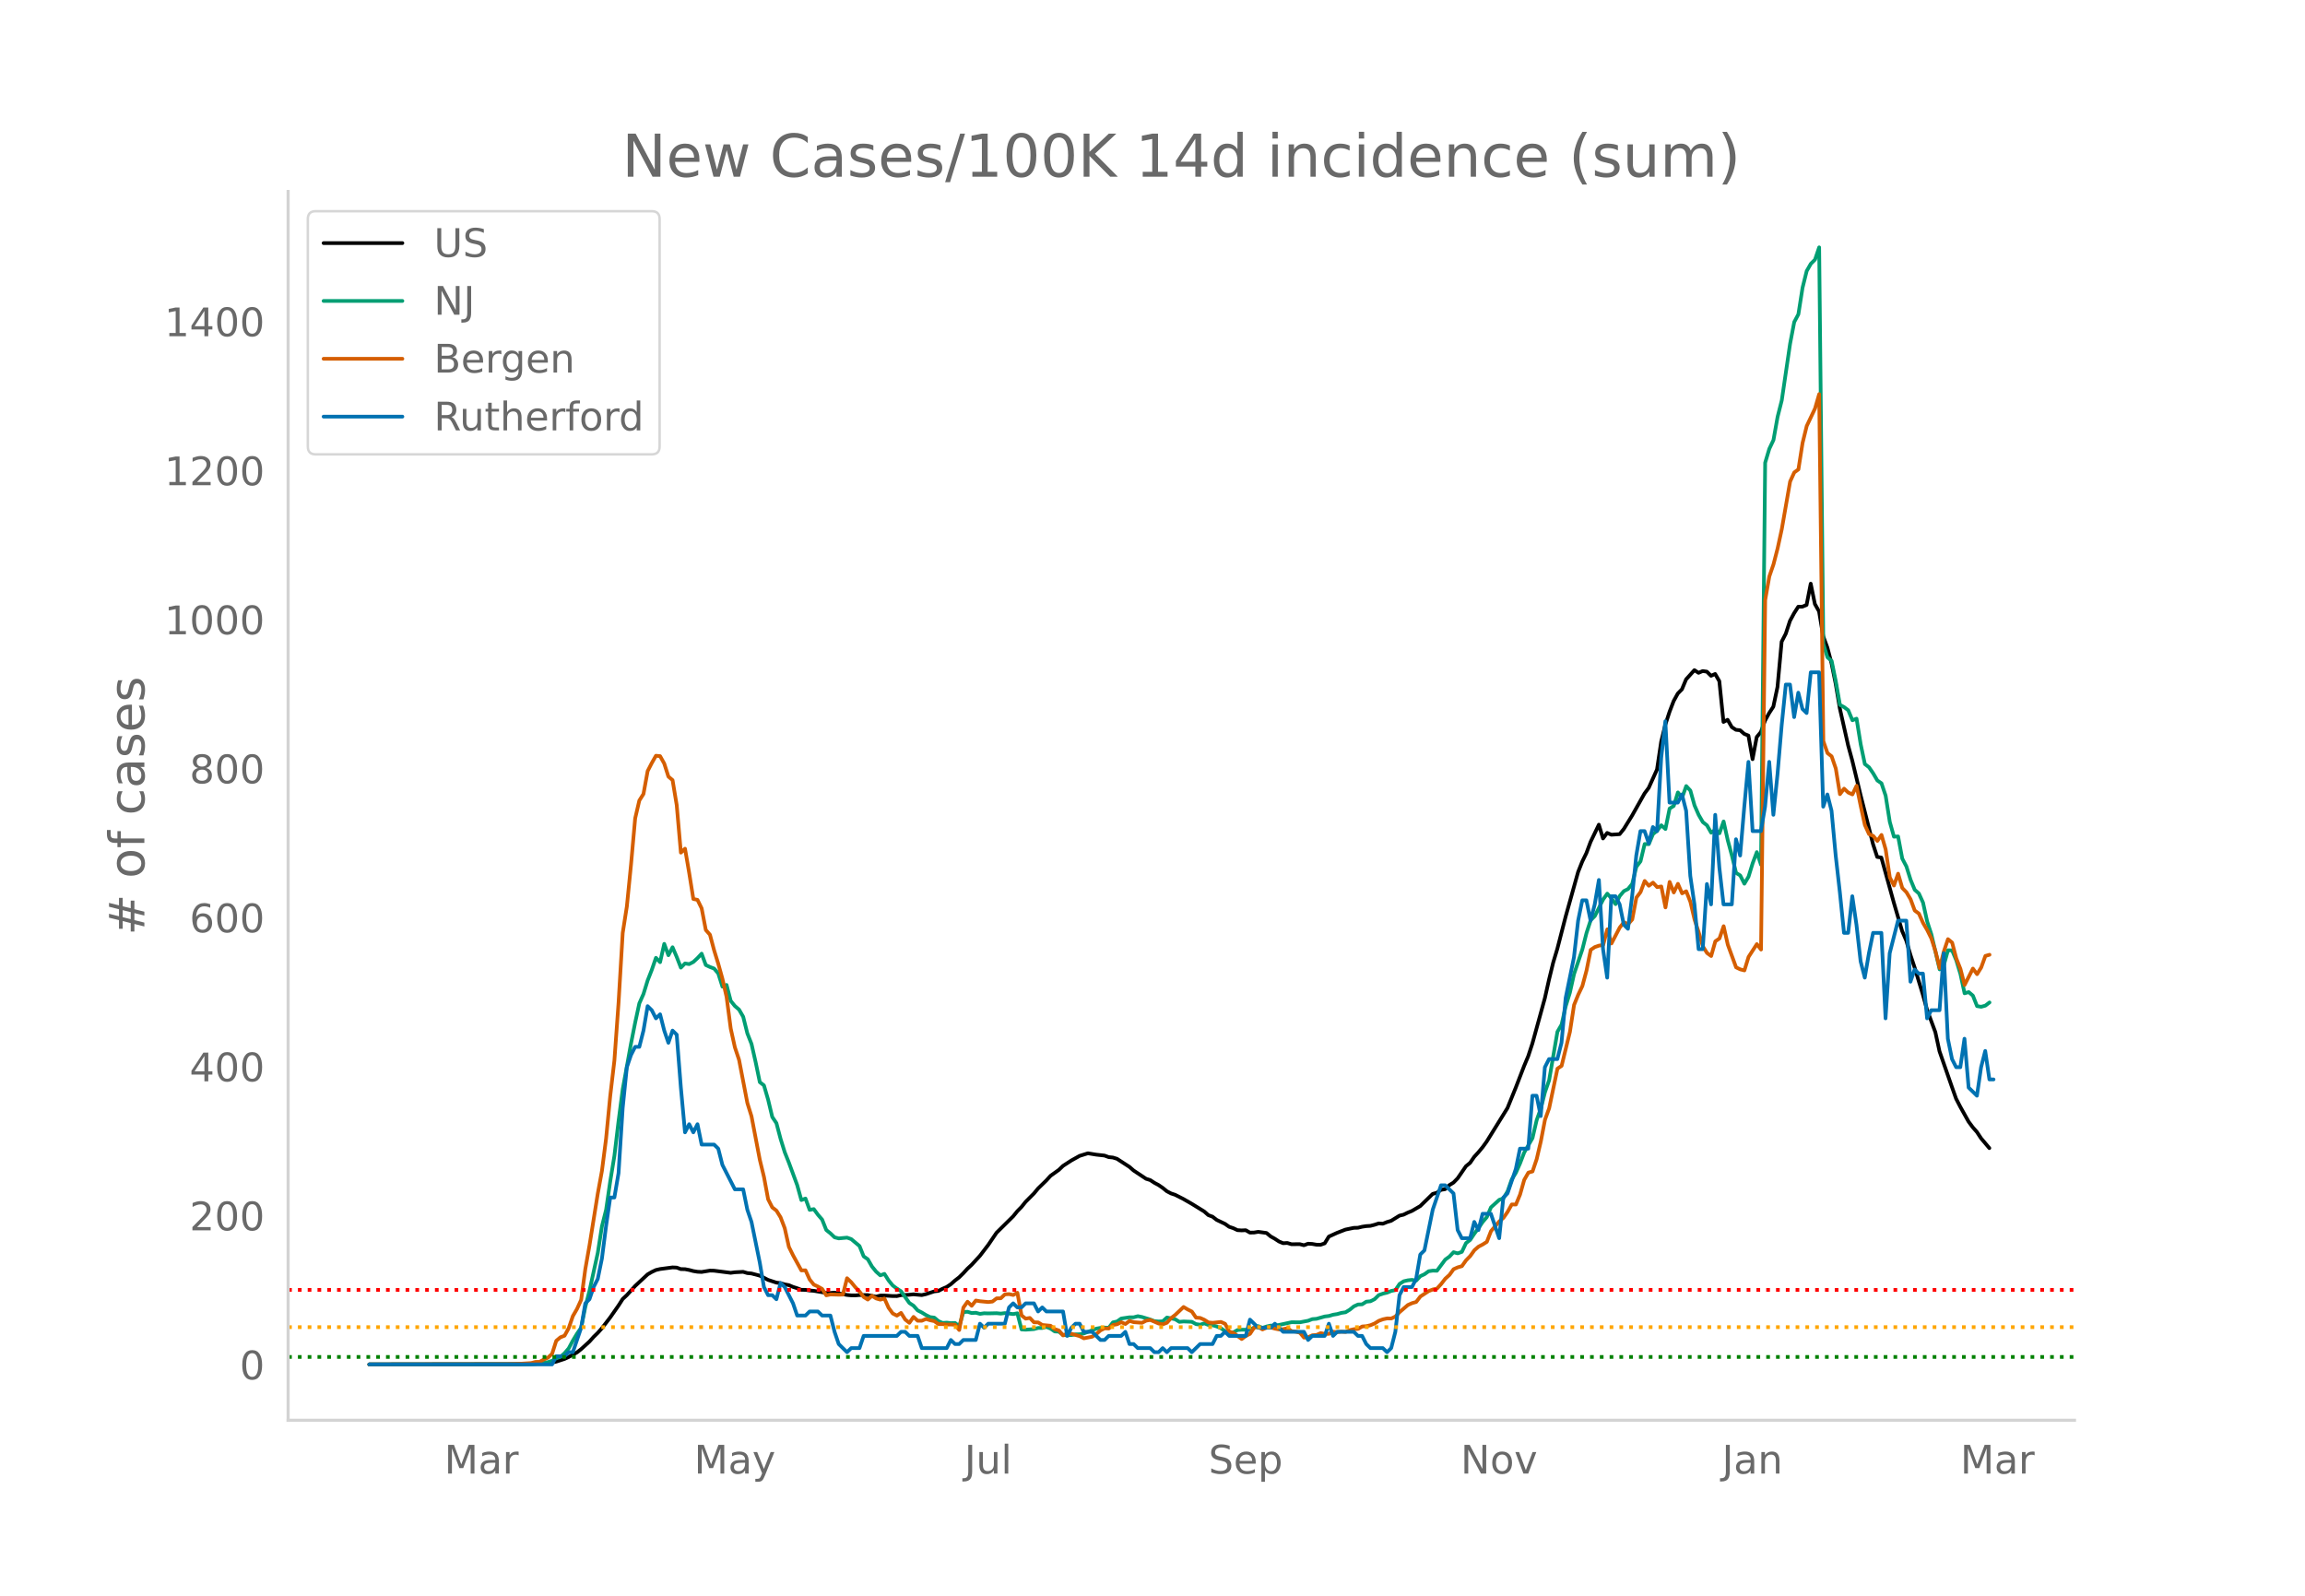 <svg height="864" viewBox="0 0 936 648" width="1248" xmlns="http://www.w3.org/2000/svg" xmlns:xlink="http://www.w3.org/1999/xlink"><defs><style>*{stroke-linecap:butt;stroke-linejoin:round}</style></defs><g id="figure_1"><path d="M0 648h936V0H0z" style="fill:#fff" id="patch_1"/><g id="axes_1"><path d="M117 576.72h725.4V77.76H117z" style="fill:none" id="patch_2"/><path clip-path="url(#p1a2ab93457)" d="M149.973 554.039l60.717-.089 6.746-.17 5.06-.273 1.686-.222 1.687-.366 3.373-1.1 1.687-.778 3.373-1.88 1.687-1.326 3.373-3.076 1.686-1.88 1.687-1.643 1.686-1.895 3.374-4.388 3.373-4.828 1.686-2.635 1.687-1.574 3.373-3.723 5.06-4.705 1.686-.982 1.687-.795 1.687-.396 5.06-.662 1.686.074 1.687.618 1.686.026 1.687.325 1.686.444 1.687.276 1.686.085 3.374-.55 1.686.038 6.747.862 1.686-.227 3.373-.173 1.687.5 1.687.167 3.373.887 3.373 1.718 3.373 1.105 1.687.217 1.686.499 1.687.313 1.686.713 1.687.536 1.687.657 1.686.012 1.687.252 1.686.133 5.06.847 1.687.026 1.686-.136 5.06.945 1.687.156 1.686.024 1.687-.149 3.373.01 3.373.664 1.687-.452 1.686-.023 3.373.213 1.687.008 1.687-.379 3.373-.15 1.686-.179 3.373.303 1.687-.378 3.373-1.116 1.687-.196 1.686-.877 1.687-.715 1.687-1.13 1.686-1.5 1.687-1.302 1.686-1.657 1.687-1.847 1.686-1.564 3.374-3.665 3.373-4.41 3.373-4.96 6.746-6.66 1.687-2.072 1.686-1.725 1.687-2.093 3.373-3.385 1.687-2.034 3.373-3.28 1.687-1.856 3.373-2.417 1.686-1.614 3.374-2.19 3.373-1.881 3.373-1.047 3.373.55 3.373.374 1.687.621 1.686.17 1.687.518 5.06 3.283 1.686 1.476 5.06 3.356 1.687.528 1.686 1.107 1.687.9 1.686 1.153 1.687 1.372 1.687.886 1.686.561 3.373 1.717 3.373 1.938 5.06 3.118 1.687 1.489 1.686.624 1.687 1.307 3.373 1.605 1.687 1.19 1.686.566 1.687.802 1.686.096 1.687-.075 1.687.974 1.686-.034 1.687-.283 3.373.47 1.687 1.405 1.686.945 1.687 1.105 1.686.696 1.687-.093 1.686.508 3.374-.03 1.686.446 1.687-.629 1.686.1 1.687.297 1.687.04 1.686-.586 1.687-2.745 3.373-1.537 3.373-1.305 3.373-.696 1.687-.043 1.686-.413 1.687-.258 1.687-.102 1.686-.432 1.687-.55 1.686.119 1.687-.688 1.687-.505 3.373-2.088 1.686-.403 1.687-.826 1.686-.69 3.374-1.968 5.06-4.943 1.686-.459 1.687-1.182 1.686-.279 1.687-1.635 1.686-1.034 1.687-1.728 3.373-4.91 1.687-1.377 1.686-2.454 1.687-1.843 1.686-2.031 1.687-2.333 8.433-13.603 3.373-8.302 3.373-8.746 1.687-4.03 1.686-5.144 5.06-18.378 1.687-7.525 1.686-6.898 1.687-5.623 3.373-13.07 5.06-18.109 1.686-4.242 1.687-3.45 1.687-4.544 3.373-7 1.686 5.6 1.687-2.249 1.686.727 3.374-.227 1.686-2.085 3.373-5.456 5.06-8.989 1.687-2.264 3.373-7.47 1.687-11.278 1.686-6.885 1.687-5.188 1.686-4.412 1.687-3.068 1.686-1.725 1.687-4.041 3.373-3.734 1.687 1.084 1.686-.723 1.687.247 1.687 1.68 1.686-.742 1.687 2.92 1.686 16.556 1.687-.869 1.686 2.962 1.687 1.112 1.687.173 1.686 1.477 1.687.681 1.686 9.585 1.687-8.985 1.687-2.03 1.686-4.642 1.687-3.076 1.686-2.579 1.687-7.995 1.686-18.406 1.687-3.251 1.687-5.185 1.686-3.123 1.687-2.637 1.686-.028 1.687-.697 1.687-8.636 1.686 8.272 1.687 2.982 1.686 10.077 1.687 4.606 1.686 6.346 1.687 8.31 1.687 10.038 3.373 15.027 1.686 6.198 3.374 13.99 5.06 19.948 1.686 5.173 1.686.257 5.06 18.285 3.373 11.532 1.687 3.89 1.687 5.8 1.686 5.083 3.373 11.098 1.687 6.094 3.373 9.112 1.687 7.788 5.06 14.506 1.686 4.751 1.687 3.255 3.373 6.034 1.686 2.275 1.687 1.916 1.687 2.562 3.373 3.995" style="fill:none;stroke:#000;stroke-linecap:round;stroke-width:1.5" id="line2d_1"/><path clip-path="url(#p1a2ab93457)" d="M149.973 554.04l64.09-.099 5.06-.235 3.373-.579 1.686-.538 1.687-1.046 1.687-.542 1.686-1.498 1.687-1.963 1.686-3.15 1.687-2.818 1.687-2.449 1.686-8.407 1.687-6.568 3.373-15.373 1.686-10.806 1.687-6.704 1.687-11.582 1.686-10.311 1.687-14.117 1.686-12.907 3.374-18.592 1.686-8.5 1.687-7.814 1.686-3.801 1.687-5.492 1.686-4.306 1.687-4.895 1.687 1.758 1.686-7.426 1.687 4.609 1.686-3.243 1.687 3.934 1.687 4.347 1.686-1.703 1.687.272 1.686-.868 1.687-1.557 1.686-1.82 1.687 4.613 1.687.804 1.686.627 1.687 1.99 1.686 5.354 1.687-.688 1.687 6.47 1.686 2.084 1.687 1.451 1.686 2.91 1.687 6.744 1.687 4.282 1.686 7.43 1.687 8.104 1.686 1.321 1.687 5.778 1.686 7.044 1.687 2.51 1.687 6.371 1.686 5.42 1.687 4.237 3.373 9.13 1.687 6.07 1.686-.613 1.687 4.599 1.686-.304 1.687 2.29 1.686 1.948 1.687 4.245 1.687 1.352 1.686 1.618 1.687.43 3.373-.307 1.687.586 3.373 2.82 1.686 4.197 1.687 1.182 1.686 2.94 1.687 2.081 1.687 1.502 1.686-.586 1.687 2.654 1.686 2.061 1.687 1.27 1.687 1.07 3.373 4.763 1.686 1.1 1.687 1.91 1.686.856 1.687 1.035 1.687.838 1.686.198 1.687 1.42 1.686.747 1.687-.126 1.687.204 1.686-.068 1.687 1.335 1.686-5.75 1.687-.136 1.686.518 1.687-.113 1.687.45 1.686-.245 1.687.054 3.373-.078 1.687.16 1.686-.208 3.373.395 1.687-.32 1.686 6.564 1.687.102 3.373-.245 1.687-.456 1.686.006 1.687-.439 1.687.705 1.686 1.145 1.687.095 1.686 1.363 1.687.099 1.687-.09 1.686-.282 1.687-.037 1.686-.34 5.06-1.953 1.687-.306 1.686-.123 1.687.065 1.686-2.18 1.687-.362 1.687-1.199 3.373-.5h1.686l1.687-.45 1.686.334 3.374 1.042 1.686.65 1.687.134 1.686-.079 1.687-1.54 3.373.72 1.687 1.049 1.686-.164 3.373.14 1.687.933 1.687.239 1.686-.549 1.687.668 1.686.112 1.687.484 1.687.725 1.686 1.19 1.687.722 1.686-.242 1.687-.947 1.686-.126 3.374.04 1.686-.947 1.687-.541 1.686.695 1.687-.555 1.687-.365 1.686.085 3.373-.715 3.373-.736 3.374.03 3.373-.64 1.686-.65 1.687-.13 3.373-.947 1.687-.204 1.686-.508 1.687-.269 1.687-.477 1.686-.252 1.687-1.025 1.686-1.366 1.687-.767 1.686-.068 1.687-1.083 1.687-.153 1.686-.862 1.687-1.656 1.686-.59 1.687-.404 1.687-.692 1.686-.344 1.687-2.5 1.686-1.08 1.687-.389 1.686-.18 1.687.306 1.687-1.812 1.686-.787 1.687-1.216 1.686-.238 1.687.044 3.373-4.53 1.687-1.223 1.686-1.775 1.687.463 1.686-.613 1.687-3.56 1.687-1.288 1.686-2.544 1.687-2.245 1.686-2.49 1.687-1.973 1.687-3.972 3.373-3.055 1.686-.6 1.687-2.847 1.686-4.814 1.687-2.725 1.687-3.802 1.686-4.404 3.373-5.88 1.687-7.256 1.687-4.752 1.686-6.615 1.687-4.84 3.373-19.707 1.686-2.899 1.687-7.501 1.687-5.488 1.686-7.562 3.373-9.988 1.687-6.66 1.687-5.188 1.686-1.696 3.373-6.728 1.687-2.378 1.686 1.877 1.687 2.381 1.687-3.307 1.686-1.976 1.687-.848 1.686-2.082 1.687-6.939 1.687-2.231 1.686-7.024 1.687.061 1.686-4.091 1.687-1.376 1.687-2.204 1.686 1.516 1.687-8.305 1.686-1.073 1.687-5.478 1.686 2.18 1.687-4.762 1.687 1.833 1.686 6.019 1.687 3.86 1.686 2.912 1.687 1.335 1.687 2.974 1.686-1.179 1.687 1.418 1.686-4.804 1.687 7.634 1.686 6.248 1.687 6.997 1.687 1.052 1.686 3.349 1.687-2.865 1.686-5.467 1.687-4.497 1.687 5.127 1.686-163.242 1.687-5.658 1.686-3.553 1.687-9.453 1.686-6.68 3.374-22.953 1.686-8.833 1.687-3.165 1.686-10.764 1.687-6.8 1.687-2.943 1.686-1.662 1.687-4.994 1.686 160.919 1.687 5.576 1.686 1.407 1.687 8.281 1.687 9.61 1.686.896 1.687 1.274 1.686 4.067 1.687-.647 1.687 10.45 1.686 7.993 1.687 1.29 1.686 2.47 1.687 2.889 1.686 1.151 1.687 5.032 1.687 10.655 1.686 5.992 1.687-.095 1.686 8.986 1.687 3.202 1.687 5.39 1.686 4.084 1.687 1.498 1.686 3.714 1.687 7.678 1.687 5.167 3.373 14.274 1.686-1.646 1.687-6.125 1.686.045 1.687 4.026 1.687 5.56 1.686 7.838 1.687-.487 1.686 1.427 1.687 4.265 1.687.276 1.686-.467 1.687-1.288" style="fill:none;stroke:#009e73;stroke-linecap:round;stroke-width:1.5" id="line2d_2"/><path clip-path="url(#p1a2ab93457)" d="M149.973 554.04l55.657-.097 5.06-.13 5.06-.325 1.686-.454 1.687-.033 1.686-.94 1.687-.747 1.686-1.558 1.687-5.29 1.687-1.429 1.686-.649 1.687-3.051 1.686-4.9 1.687-2.922 1.687-3.7 1.686-12.496 1.687-9.575 3.373-21.064 1.686-9.218 1.687-13.113 1.687-17.397 1.686-14.313 1.687-23.434 1.686-28.367 1.687-10.776 1.687-16.975 1.686-18.792 1.687-7.238 1.686-2.662 1.687-9.282 1.686-3.278 1.687-2.954 1.687.162 1.686 3.019 1.687 5.29 1.686 1.428 1.687 10.16 1.687 19.279 1.686-1.59 1.687 9.834 1.686 10.58 1.687.358 1.686 3.44 1.687 8.796 1.687 1.915 1.686 6.329 1.687 5.485 1.686 6.07 1.687 7.367 1.687 12.886 1.686 7.595 1.687 5.063 3.373 17.527 1.687 5.42 3.373 17.656 1.686 6.946 1.687 9.088 1.686 3.31 1.687 1.299 1.687 2.726 1.686 4.415 1.687 7.594 1.686 3.408 3.374 6.135 1.686-.033 1.687 3.733 1.686 2.077 1.687.779 1.686.974 1.687 2.596 1.687-.357 3.373.098 1.686-.033 1.687-6.653 1.687 1.622 1.686 2.045 1.687 1.753 1.686 2.207 1.687 1.038 1.686-1.525 1.687 1.071 1.687.487 1.686-.454 1.687 3.765 1.686 2.304 1.687.876 1.687-1.103 1.686 2.694 1.687 1.33 1.686-2.401 1.687 1.558h1.686l1.687-.714 1.687.519 1.686.357 1.687 1.2h1.686l1.687.195 1.687-.032 1.686.097 1.687 2.143 1.686-9.12 1.687-2.37 1.686 1.655 1.687-2.142 1.687.292 3.373.325 1.686-.195 1.687-1.298 1.687-.033 1.686-1.59 1.687-.098 1.686.357 1.687-.908 1.686 9.185 1.687 1.33 1.687-.291 1.686 1.785 1.687.032 1.686 1.039 3.374.324 1.686 1.364 1.687.551 1.686 2.013 1.687-.78 1.687.098 3.373.974 1.686.876 3.373-.65 1.687-1.103 1.687-1.46 1.686-.844 1.687.065 1.686-1.428 1.687-.292 1.687-.844 1.686.746 1.687-1.266 1.686.52 3.373.26 1.687-.877 1.687-.292 3.373 1.46 1.686.325 1.687-.649 1.687-1.883 1.686-1.298 3.373-3.213 1.687 1.006 1.686.844 1.687 2.467 1.687.13 1.686.746 1.687 1.071 1.686.162 3.374-.357 1.686.747 1.687 3.18 1.686.52 3.373 2.5 1.687-1.267 1.687-.844 1.686-2.564 1.687-.227 1.686 1.006 1.687-.746 1.687-.065 1.686.487 1.687.324 1.686-.13 1.687-.357 1.686 1.169 1.687.195 1.687.454 1.686 1.98 1.687-.162 1.686-.78 1.687-.13 1.687-.746 1.686.325 1.687-.033 1.686-.843 1.687.13 1.687-.195 1.686.13 1.687-.715 1.686-.389 1.687-.13 1.686-.974 1.687-.13 1.687-.389 1.686-.714 1.687-1.071 1.686-.617 1.687-.357 1.687.033 1.686-.812 1.687-1.785 3.373-2.888 1.686-.747 1.687-.487 1.687-2.207 3.373-2.207 1.686-.65 1.687-.356 1.687-1.85 1.686-2.175 1.687-1.525 1.686-2.337 1.687-.747 1.686-.486 1.687-2.37 1.687-1.72 1.686-2.37 1.687-1.46 1.686-.876 1.687-1.071 1.687-4.35 3.373-3.96 1.686-1.427 1.687-2.435 1.686-3.018 1.687.032 1.687-4.057 1.686-5.94 1.687-2.953 1.686-.487 1.687-4.998 1.687-7.206 1.686-8.795 1.687-4.642 3.373-16.098 1.686-1.136 3.374-13.795 1.686-10.938 1.687-4.154 1.686-3.538 1.687-6.296 1.687-8.374 1.686-1.136 1.687-.584 1.686-.26 1.687-6.362 1.686 5.745 3.374-6.491 1.686-2.11 1.687.747 1.686-1.883 1.687-8.893 1.687-2.24 1.686-4.511 1.687 1.947 1.686-1.266 1.687 1.818 1.687-.26 1.686 8.504 1.687-10.354 1.686 4.285 1.687-3.506 1.686 3.863 1.687-.844 1.687 4.317 1.686 7.173 1.687 5.193 1.686 5.68 1.687 2.694 1.687 1.233 1.686-5.972 1.687-1.169 1.686-4.966 1.687 7.498 3.373 9.218 1.687.811 1.686.422 1.687-5.485 3.373-5.193 1.687 2.207 1.686-141.902 1.687-9.607 1.686-4.9 1.687-6.525 1.686-7.79 3.374-19.311 1.686-3.7 1.687-1.233 1.686-10.744 1.687-6.88 3.373-7.109 1.687-5.842 1.686 140.928 1.687 4.836 1.686 1.33 1.687 4.934 1.687 10.419 1.686-2.24 1.687 1.59 1.686.747 1.687-3.505 1.687 8.276 1.686 7.66 1.687 3.7 1.686.714 1.687 2.045 1.686-2.434 1.687 5.874 1.687 11.393 1.686 3.278 1.687-4.804 1.686 5.81 1.687 1.72 1.687 2.857 1.686 4.576 1.687 1.233 1.686 3.798 1.687 2.888 1.687 3.408 1.686 5.258 1.687 6.784 1.686-6.719 1.687-5.03 1.686 1.395 1.687 6.427 1.687 4.251 1.686 6.524 3.373-6.653 1.687 2.272 1.687-2.727 1.686-4.674 1.687-.486" style="fill:none;stroke:#d55e00;stroke-linecap:round;stroke-width:1.5" id="line2d_3"/><path clip-path="url(#p1a2ab93457)" d="M149.973 554.04h74.21l1.686-3.306h3.373l1.687-1.653h1.686l3.374-9.919 1.686-9.918 1.687-1.653 1.686-4.96 1.687-3.306 1.686-8.265 1.687-13.225 1.687-11.571h1.686l1.687-9.919 1.686-26.45 1.687-16.53 1.687-4.96 1.686-3.305h1.687l1.686-6.613 1.687-9.918 1.686 1.653 1.687 3.306 1.687-1.653 1.686 6.612 1.687 4.96 1.686-4.96 1.687 1.653 1.687 21.49 1.686 18.184 1.687-3.306 1.686 3.306 1.687-3.306 1.686 8.266h5.06l1.687 1.653 1.686 6.612 5.06 9.918h3.373l1.687 8.266 1.687 4.96 3.373 16.53 1.686 9.918 1.687 3.307h1.686l1.687 1.653 1.687-6.613 1.686 1.653 3.373 6.613 1.687 4.959h3.373l1.687-1.653h3.373l1.686 1.653h3.374l1.686 6.612 1.687 4.96 3.373 3.306 1.687-1.653h3.373l1.686-4.96h13.493l1.687-1.653h1.686l1.687 1.653h3.373l1.686 4.96h10.12l1.687-3.306 1.686 1.653h1.687l1.686-1.653h5.06l1.687-6.613 1.686 1.653 1.687-1.653h6.746l1.687-6.612 1.686-1.653 1.687 1.653h1.686l1.687-1.653h3.373l1.687 3.306 1.686-1.653 1.687 1.653h6.746l1.687 9.918 1.687-3.306 1.686-1.653h1.687l1.686 3.306h3.373l3.374 3.307h1.686l1.687-1.654h5.06l1.686-1.653 1.687 4.96h1.686l1.687 1.653h5.06l1.686 1.653h1.687l1.686-1.653 1.687 1.653 1.687-1.653h6.746l1.686 1.653 3.374-3.306h5.06l1.686-3.307h1.687l1.686-1.653 1.687 1.653h6.746l1.687-6.612 3.373 3.306h5.06l1.686-1.653 3.373 3.306h8.433l1.687 3.307 1.686-1.654h5.06l1.687-4.959 1.686 4.96 1.687-1.654h6.746l1.687 1.653h1.686l1.687 3.307 1.687 1.653h5.06l1.686 1.653 1.687-1.653 1.686-6.613 1.687-14.877 1.686-3.307h3.373l1.687-3.306 1.687-9.918 1.686-1.653 3.373-16.531 3.374-9.919h1.686l3.373 3.307 1.687 14.877 1.686 3.306h3.374l1.686-6.612 1.687 3.306 1.686-6.612h3.374l3.373 9.918 1.686-16.53 1.687-1.653 3.373-9.919 1.687-8.265h3.373l1.686-21.49h1.687l1.687 8.265 1.686-19.837 1.687-3.306h3.373l1.686-6.612 1.687-18.184 3.373-16.531 1.687-14.878 1.686-8.265h1.687l1.687 8.265 1.686-6.612 1.687-9.919 1.686 28.103 1.687 11.571 1.686-33.061h1.687l1.687 3.306 1.686 8.265 1.687 1.653 1.686-13.224 1.687-16.531 1.687-9.919h1.686l1.687 4.96 1.686-6.613 1.687 1.653 1.687-29.755 1.686-14.878 1.687 33.062h3.373l1.686-3.306 1.687 6.612 1.687 26.45 1.686 11.57 1.687 18.185h1.686l1.687-26.45 1.687 8.266 1.686-36.368 1.687 21.49 1.686 14.878h3.373l1.687-26.45 1.687 6.613 1.686-19.837 1.687-18.184 1.686 28.102h3.374l1.686-9.918 1.687-18.184 1.686 21.49 1.687-16.53 1.686-19.838 1.687-16.53h1.687l1.686 13.224 1.687-9.918 1.686 6.612 1.687 1.653 1.687-16.53h3.373l1.686 54.55 1.687-4.958 1.686 6.612 1.687 18.184 1.687 14.878 1.686 16.53h1.687l1.686-14.877 1.687 11.571 1.687 14.878 1.686 6.612 1.687-9.918 1.686-8.266h3.373l1.687 34.715 1.687-26.45 3.373-13.224h3.373l1.687 24.796 1.686-4.959 1.687 1.653h1.686l1.687 18.184 1.687-3.306h3.373l1.686-23.143 1.687 34.714 1.686 8.266 1.687 3.306h1.687l1.686-11.572 1.687 19.837 3.373 3.307 1.687-11.572 1.686-6.612 1.687 11.571h1.686" style="fill:none;stroke:#0072b2;stroke-linecap:round;stroke-width:1.5" id="line2d_4"/><path clip-path="url(#p1a2ab93457)" d="M117 551.014h725.4" style="fill:none;stroke:green;stroke-dasharray:1.5,2.475;stroke-dashoffset:0;stroke-width:1.5" id="line2d_5"/><path clip-path="url(#p1a2ab93457)" d="M117 538.912h725.4" style="fill:none;stroke:orange;stroke-dasharray:1.5,2.475;stroke-dashoffset:0;stroke-width:1.5" id="line2d_6"/><path clip-path="url(#p1a2ab93457)" d="M117 523.784h725.4" style="fill:none;stroke:red;stroke-dasharray:1.5,2.475;stroke-dashoffset:0;stroke-width:1.5" id="line2d_7"/><path d="M117 576.72V77.76" style="fill:none;stroke:#d3d3d3;stroke-linecap:square;stroke-linejoin:miter;stroke-width:1.25" id="patch_3"/><path d="M117 576.72h725.4" style="fill:none;stroke:#d3d3d3;stroke-linecap:square;stroke-linejoin:miter;stroke-width:1.25" id="patch_4"/><g id="matplotlib.axis_1"><g id="xtick_1"><g style="fill:#696969" transform="matrix(.16 0 0 -.16 180.417 598.378)" id="text_1"><defs><path d="M9.813 72.906h14.703l18.593-49.61 18.703 49.61h14.704V0H66.89v64.016l-18.797-50h-9.907l-18.796 50V0H9.813z" id="DejaVuSans-77"/><path d="M34.281 27.484q-10.89 0-15.093-2.484-4.204-2.484-4.204-8.5 0-4.781 3.157-7.594 3.156-2.797 8.562-2.797 7.485 0 12 5.297 4.516 5.297 4.516 14.078v2zm17.922 3.72V0H43.22v8.297Q40.14 3.328 35.547.953q-4.594-2.375-11.234-2.375-8.391 0-13.36 4.719Q6 8.016 6 15.922q0 9.219 6.172 13.906 6.187 4.688 18.437 4.688h12.61v.89q0 6.203-4.078 9.594-4.078 3.39-11.453 3.39-4.688 0-9.141-1.124-4.438-1.125-8.531-3.375v8.312q4.921 1.906 9.562 2.844 4.64.953 9.031.953 11.875 0 17.735-6.156 5.86-6.14 5.86-18.64z" id="DejaVuSans-97"/><path d="M41.11 46.297q-1.516.875-3.297 1.281Q36.03 48 33.89 48q-7.625 0-11.703-4.953-4.079-4.953-4.079-14.234V0H9.08v54.688h9.03v-8.5q2.844 4.984 7.375 7.39Q30.031 56 36.531 56q.922 0 2.047-.125 1.125-.11 2.484-.36z" id="DejaVuSans-114"/></defs><use xlink:href="#DejaVuSans-77"/><use x="86.279" xlink:href="#DejaVuSans-97"/><use x="147.559" xlink:href="#DejaVuSans-114"/></g></g><g id="xtick_2"><g style="fill:#696969" transform="matrix(.16 0 0 -.16 281.852 598.378)" id="text_2"><defs><path d="M32.172-5.078q-3.797-9.766-7.422-12.735-3.61-2.984-9.656-2.984H7.906v7.516h5.282q3.703 0 5.75 1.765Q21-9.766 23.483-3.219l1.61 4.094-22.11 53.813H12.5l17.094-42.766 17.093 42.766h9.516z" id="DejaVuSans-121"/></defs><use xlink:href="#DejaVuSans-77"/><use x="86.279" xlink:href="#DejaVuSans-97"/><use x="147.559" xlink:href="#DejaVuSans-121"/></g></g><g id="xtick_3"><g style="fill:#696969" transform="matrix(.16 0 0 -.16 391.621 598.378)" id="text_3"><defs><path d="M9.813 72.906h9.859V5.078q0-13.187-5-19.14-5-5.954-16.094-5.954h-3.75v8.297h3.078q6.531 0 9.219 3.672Q9.813-4.39 9.813 5.078z" id="DejaVuSans-74"/><path d="M8.5 21.578v33.11h8.984V21.922q0-7.766 3.016-11.656 3.031-3.875 9.094-3.875 7.265 0 11.484 4.64 4.234 4.64 4.234 12.656v31h8.985V0h-8.984v8.406Q42.047 3.422 37.718 1q-4.313-2.422-10.032-2.422-9.421 0-14.312 5.86Q8.5 10.296 8.5 21.578zM31.11 56z" id="DejaVuSans-117"/><path d="M9.422 75.984h8.984V0H9.422z" id="DejaVuSans-108"/></defs><use xlink:href="#DejaVuSans-74"/><use x="29.492" xlink:href="#DejaVuSans-117"/><use x="92.871" xlink:href="#DejaVuSans-108"/></g></g><g id="xtick_4"><g style="fill:#696969" transform="matrix(.16 0 0 -.16 490.762 598.378)" id="text_4"><defs><path d="M53.516 70.516V60.89q-5.61 2.687-10.594 4-4.984 1.328-9.625 1.328-8.047 0-12.422-3.125t-4.375-8.89q0-4.845 2.906-7.313 2.907-2.453 11.016-3.97l5.953-1.218q11.031-2.11 16.281-7.406 5.25-5.297 5.25-14.172 0-10.61-7.11-16.078-7.093-5.469-20.812-5.469-5.172 0-11.015 1.172Q13.14.922 6.89 3.219v10.156q6-3.36 11.765-5.078 5.766-1.703 11.328-1.703 8.438 0 13.032 3.312 4.593 3.328 4.593 9.485 0 5.359-3.297 8.39-3.296 3.032-10.812 4.547L27.484 33.5q-11.03 2.188-15.968 6.875-4.922 4.688-4.922 13.047 0 9.672 6.812 15.234 6.813 5.563 18.766 5.563 5.14 0 10.453-.938 5.328-.922 10.89-2.765z" id="DejaVuSans-83"/><path d="M56.203 29.594v-4.39H14.891q.593-9.282 5.593-14.142 5-4.859 13.938-4.859 5.172 0 10.031 1.266 4.86 1.265 9.656 3.812v-8.5Q49.266.734 44.187-.344 39.11-1.422 33.892-1.422q-13.094 0-20.735 7.61-7.64 7.625-7.64 20.625 0 13.421 7.25 21.296Q20.016 56 32.328 56q11.031 0 17.453-7.11 6.422-7.093 6.422-19.296zm-8.984 2.64q-.094 7.36-4.125 11.75-4.032 4.407-10.672 4.407-7.516 0-12.031-4.25-4.516-4.25-5.203-11.97z" id="DejaVuSans-101"/><path d="M18.11 8.203v-29H9.077v75.484h9.031v-8.296q2.844 4.875 7.157 7.234Q29.594 56 35.594 56q9.968 0 16.187-7.906 6.235-7.907 6.235-20.797T51.78 6.484q-6.218-7.906-16.187-7.906-6 0-10.328 2.375-4.313 2.375-7.157 7.25zm30.578 19.094q0 9.906-4.079 15.547-4.078 5.64-11.203 5.64-7.14 0-11.218-5.64-4.079-5.64-4.079-15.547 0-9.906 4.078-15.547 4.079-5.64 11.22-5.64 7.124 0 11.202 5.64t4.078 15.547z" id="DejaVuSans-112"/></defs><use xlink:href="#DejaVuSans-83"/><use x="63.477" xlink:href="#DejaVuSans-101"/><use x="125" xlink:href="#DejaVuSans-112"/></g></g><g id="xtick_5"><g style="fill:#696969" transform="matrix(.16 0 0 -.16 593.109 598.378)" id="text_5"><defs><path d="M9.813 72.906h13.28l32.329-60.984v60.984h9.562V0h-13.28L19.39 60.984V0H9.813z" id="DejaVuSans-78"/><path d="M30.61 48.39q-7.22 0-11.422-5.64-4.204-5.64-4.204-15.453 0-9.813 4.172-15.453 4.188-5.64 11.453-5.64 7.188 0 11.375 5.655 4.203 5.672 4.203 15.438 0 9.719-4.203 15.406-4.187 5.688-11.375 5.688zm0 7.61q11.718 0 18.406-7.625 6.703-7.61 6.703-21.078 0-13.422-6.703-21.078-6.688-7.64-18.407-7.64-11.765 0-18.437 7.64-6.656 7.656-6.656 21.078 0 13.469 6.656 21.078Q18.844 56 30.609 56z" id="DejaVuSans-111"/><path d="M2.984 54.688H12.5L29.594 8.797l17.093 45.89h9.516L35.687 0H23.485z" id="DejaVuSans-118"/></defs><use xlink:href="#DejaVuSans-78"/><use x="74.805" xlink:href="#DejaVuSans-111"/><use x="135.986" xlink:href="#DejaVuSans-118"/></g></g><g id="xtick_6"><g style="fill:#696969" transform="matrix(.16 0 0 -.16 699.273 598.378)" id="text_6"><defs><path d="M54.89 33.016V0h-8.984v32.719q0 7.765-3.031 11.61-3.031 3.858-9.078 3.858-7.281 0-11.484-4.64-4.204-4.625-4.204-12.64V0H9.08v54.688h9.03v-8.5q3.235 4.937 7.594 7.374Q30.078 56 35.797 56q9.422 0 14.25-5.828 4.844-5.828 4.844-17.156z" id="DejaVuSans-110"/></defs><use xlink:href="#DejaVuSans-74"/><use x="29.492" xlink:href="#DejaVuSans-97"/><use x="90.771" xlink:href="#DejaVuSans-110"/></g></g><g id="xtick_7"><g style="fill:#696969" transform="matrix(.16 0 0 -.16 796.02 598.378)" id="text_7"><use xlink:href="#DejaVuSans-77"/><use x="86.279" xlink:href="#DejaVuSans-97"/><use x="147.559" xlink:href="#DejaVuSans-114"/></g></g></g><g id="matplotlib.axis_2"><g id="ytick_1"><g style="fill:#696969" transform="matrix(.16 0 0 -.16 97.32 560.119)" id="text_8"><defs><path d="M31.781 66.406q-7.61 0-11.453-7.5Q16.5 51.422 16.5 36.375q0-14.984 3.828-22.484 3.844-7.5 11.453-7.5 7.672 0 11.5 7.5 3.844 7.5 3.844 22.484 0 15.047-3.844 22.531-3.828 7.5-11.5 7.5zm0 7.813q12.266 0 18.735-9.703 6.468-9.688 6.468-28.141 0-18.406-6.468-28.11-6.47-9.687-18.735-9.687-12.25 0-18.718 9.688-6.47 9.703-6.47 28.109 0 18.453 6.47 28.14Q19.53 74.22 31.78 74.22z" id="DejaVuSans-48"/></defs><use xlink:href="#DejaVuSans-48"/></g></g><g id="ytick_2"><g style="fill:#696969" transform="matrix(.16 0 0 -.16 76.96 499.606)" id="text_9"><defs><path d="M19.188 8.297h34.421V0H7.33v8.297q5.609 5.812 15.296 15.594 9.703 9.797 12.188 12.64 4.734 5.313 6.609 9 1.89 3.688 1.89 7.25 0 5.813-4.078 9.469-4.078 3.672-10.625 3.672-4.64 0-9.797-1.61-5.14-1.609-11-4.89v9.969Q13.767 71.78 18.938 73q5.188 1.219 9.485 1.219 11.328 0 18.062-5.672 6.735-5.656 6.735-15.125 0-4.5-1.688-8.531-1.672-4.016-6.125-9.485-1.218-1.422-7.765-8.187-6.532-6.766-18.453-18.922z" id="DejaVuSans-50"/></defs><use xlink:href="#DejaVuSans-50"/><use x="63.623" xlink:href="#DejaVuSans-48"/><use x="127.246" xlink:href="#DejaVuSans-48"/></g></g><g id="ytick_3"><g style="fill:#696969" transform="matrix(.16 0 0 -.16 76.96 439.093)" id="text_10"><defs><path d="M37.797 64.313L12.89 25.39h24.906zm-2.594 8.593H47.61V25.391h10.407v-8.203H47.609V0h-9.812v17.188H4.89v9.515z" id="DejaVuSans-52"/></defs><use xlink:href="#DejaVuSans-52"/><use x="63.623" xlink:href="#DejaVuSans-48"/><use x="127.246" xlink:href="#DejaVuSans-48"/></g></g><g id="ytick_4"><g style="fill:#696969" transform="matrix(.16 0 0 -.16 76.96 378.58)" id="text_11"><defs><path d="M33.016 40.375q-6.641 0-10.532-4.547-3.875-4.531-3.875-12.437 0-7.86 3.875-12.438 3.891-4.562 10.532-4.562 6.64 0 10.515 4.562 3.875 4.578 3.875 12.438 0 7.906-3.875 12.437-3.875 4.547-10.515 4.547zm19.578 30.922v-8.984q-3.719 1.75-7.5 2.671-3.782.938-7.5.938-9.766 0-14.922-6.594-5.14-6.594-5.875-19.922 2.875 4.25 7.219 6.516 4.359 2.266 9.578 2.266 10.984 0 17.36-6.672 6.374-6.657 6.374-18.125 0-11.235-6.64-18.032-6.641-6.78-17.672-6.78-12.657 0-19.344 9.687-6.688 9.703-6.688 28.109 0 17.281 8.204 27.563 8.203 10.28 22.015 10.28 3.719 0 7.5-.734t7.89-2.187z" id="DejaVuSans-54"/></defs><use xlink:href="#DejaVuSans-54"/><use x="63.623" xlink:href="#DejaVuSans-48"/><use x="127.246" xlink:href="#DejaVuSans-48"/></g></g><g id="ytick_5"><g style="fill:#696969" transform="matrix(.16 0 0 -.16 76.96 318.068)" id="text_12"><defs><path d="M31.781 34.625q-7.031 0-11.062-3.766-4.016-3.765-4.016-10.343 0-6.594 4.016-10.36Q24.75 6.391 31.78 6.391q7.032 0 11.078 3.78 4.063 3.798 4.063 10.345 0 6.578-4.031 10.343-4.016 3.766-11.11 3.766zm-9.86 4.188q-6.343 1.562-9.89 5.906Q8.5 49.079 8.5 55.329q0 8.733 6.219 13.812 6.234 5.078 17.062 5.078 10.89 0 17.094-5.078 6.203-5.079 6.203-13.813 0-6.25-3.547-10.61-3.531-4.343-9.828-5.906 7.125-1.656 11.094-6.5 3.984-4.828 3.984-11.796 0-10.61-6.468-16.282-6.47-5.656-18.532-5.656-12.047 0-18.531 5.656-6.469 5.672-6.469 16.282 0 6.968 4 11.797 4.016 4.843 11.14 6.5zM18.314 54.39q0-5.657 3.53-8.828 3.548-3.172 9.938-3.172 6.36 0 9.938 3.172 3.593 3.171 3.593 8.828 0 5.672-3.593 8.843-3.578 3.172-9.938 3.172-6.39 0-9.937-3.172-3.532-3.172-3.532-8.843z" id="DejaVuSans-56"/></defs><use xlink:href="#DejaVuSans-56"/><use x="63.623" xlink:href="#DejaVuSans-48"/><use x="127.246" xlink:href="#DejaVuSans-48"/></g></g><g id="ytick_6"><g style="fill:#696969" transform="matrix(.16 0 0 -.16 66.78 257.555)" id="text_13"><defs><path d="M12.406 8.297h16.11v55.625l-17.532-3.516v8.985l17.438 3.515h9.86V8.296H54.39V0H12.406z" id="DejaVuSans-49"/></defs><use xlink:href="#DejaVuSans-49"/><use x="63.623" xlink:href="#DejaVuSans-48"/><use x="127.246" xlink:href="#DejaVuSans-48"/><use x="190.869" xlink:href="#DejaVuSans-48"/></g></g><g id="ytick_7"><g style="fill:#696969" transform="matrix(.16 0 0 -.16 66.78 197.043)" id="text_14"><use xlink:href="#DejaVuSans-49"/><use x="63.623" xlink:href="#DejaVuSans-50"/><use x="127.246" xlink:href="#DejaVuSans-48"/><use x="190.869" xlink:href="#DejaVuSans-48"/></g></g><g id="ytick_8"><g style="fill:#696969" transform="matrix(.16 0 0 -.16 66.78 136.53)" id="text_15"><use xlink:href="#DejaVuSans-49"/><use x="63.623" xlink:href="#DejaVuSans-52"/><use x="127.246" xlink:href="#DejaVuSans-48"/><use x="190.869" xlink:href="#DejaVuSans-48"/></g></g><g style="fill:#696969" transform="matrix(0 -.2 -.2 0 58.62 379.813)" id="text_16"><defs><path d="M51.125 44H36.922l-4.11-16.313h14.313zm-7.328 27.781l-5.078-20.265h14.265L58.11 71.78h7.813L60.89 51.516h15.234V44h-17.14l-4-16.313h15.53V20.22H53.079L48 0h-7.813l5.032 20.219H30.906L25.875 0h-7.86l5.079 20.219H7.719v7.468h17.187L29 44H13.281v7.516h17.625l4.985 20.265z" id="DejaVuSans-35"/><path d="M37.11 75.984V68.5h-8.594q-4.828 0-6.72-1.953-1.874-1.953-1.874-7.031v-4.828h14.797v-6.985H19.922V0H10.89v47.703H2.297v6.984h8.594V58.5q0 9.125 4.25 13.297 4.25 4.187 13.468 4.187z" id="DejaVuSans-102"/><path d="M48.781 52.594v-8.407q-3.812 2.11-7.64 3.157-3.828 1.047-7.735 1.047-8.75 0-13.593-5.547-4.829-5.532-4.829-15.547 0-10.016 4.829-15.563 4.843-5.53 13.593-5.53 3.907 0 7.735 1.046 3.828 1.047 7.64 3.156V2.094Q45.016.344 40.984-.531q-4.015-.89-8.562-.89-12.36 0-19.64 7.765-7.266 7.765-7.266 20.953 0 13.375 7.343 21.031Q20.22 56 33.016 56q4.14 0 8.093-.86 3.953-.843 7.672-2.546z" id="DejaVuSans-99"/><path d="M44.281 53.078v-8.5q-3.797 1.953-7.906 2.922-4.094.984-8.5.984-6.688 0-10.031-2.047-3.344-2.046-3.344-6.156 0-3.125 2.39-4.906 2.391-1.781 9.626-3.39l3.078-.688q9.562-2.047 13.593-5.781 4.032-3.735 4.032-10.422 0-7.625-6.032-12.078-6.03-4.438-16.578-4.438-4.39 0-9.156.86Q10.688.296 5.422 2v9.281q4.984-2.594 9.812-3.89 4.829-1.282 9.579-1.282 6.343 0 9.75 2.172 3.421 2.172 3.421 6.125 0 3.656-2.468 5.61-2.453 1.953-10.813 3.765l-3.125.735q-8.344 1.75-12.062 5.39-3.704 3.64-3.704 9.985 0 7.718 5.47 11.906Q16.75 56 26.811 56q4.97 0 9.36-.734 4.406-.72 8.11-2.188z" id="DejaVuSans-115"/></defs><use xlink:href="#DejaVuSans-35"/><use x="83.789" xlink:href="#DejaVuSans-32"/><use x="115.576" xlink:href="#DejaVuSans-111"/><use x="176.758" xlink:href="#DejaVuSans-102"/><use x="211.963" xlink:href="#DejaVuSans-32"/><use x="243.75" xlink:href="#DejaVuSans-99"/><use x="298.73" xlink:href="#DejaVuSans-97"/><use x="360.01" xlink:href="#DejaVuSans-115"/><use x="412.109" xlink:href="#DejaVuSans-101"/><use x="473.633" xlink:href="#DejaVuSans-115"/></g></g><g style="fill:#696969" transform="matrix(.24 0 0 -.24 252.577 71.76)" id="text_17"><defs><path d="M4.203 54.688h8.985l11.234-42.672 11.172 42.672h10.593l11.235-42.672 11.187 42.672h8.985L63.28 0H52.688L40.922 44.828 29.109 0H18.5z" id="DejaVuSans-119"/><path d="M64.406 67.281v-10.39q-4.984 4.64-10.625 6.922-5.64 2.296-11.984 2.296-12.5 0-19.14-7.64-6.641-7.64-6.641-22.094 0-14.406 6.64-22.047 6.64-7.64 19.14-7.64 6.345 0 11.985 2.296 5.64 2.297 10.625 6.938V5.609Q59.234 2.094 53.437.33q-5.78-1.75-12.218-1.75-16.563 0-26.094 10.124-9.516 10.14-9.516 27.672 0 17.578 9.516 27.703 9.531 10.14 26.094 10.14 6.531 0 12.312-1.734 5.797-1.734 10.875-5.203z" id="DejaVuSans-67"/><path d="M25.39 72.906h8.297L8.297-9.28H0z" id="DejaVuSans-47"/><path d="M9.813 72.906h9.859V42.094L52.39 72.906h12.703L28.906 38.922 67.672 0H54.688L19.672 35.11V0h-9.86z" id="DejaVuSans-75"/><path d="M45.406 46.39v29.594h8.985V0h-8.985v8.203Q42.578 3.328 38.25.953q-4.313-2.375-10.375-2.375-9.906 0-16.14 7.906-6.22 7.922-6.22 20.813 0 12.89 6.22 20.797Q17.968 56 27.874 56q6.063 0 10.375-2.375 4.328-2.36 7.156-7.234zm-30.61-19.093q0-9.906 4.079-15.547 4.078-5.64 11.203-5.64 7.125 0 11.219 5.64 4.11 5.64 4.11 15.547 0 9.906-4.11 15.547-4.094 5.64-11.219 5.64-7.125 0-11.203-5.64-4.078-5.64-4.078-15.547z" id="DejaVuSans-100"/><path d="M9.422 54.688h8.984V0H9.422zm0 21.296h8.984v-11.39H9.422z" id="DejaVuSans-105"/><path d="M31 75.875q-6.531-11.219-9.719-22.219-3.172-10.984-3.172-22.265 0-11.266 3.203-22.328Q24.517-2 31-13.188h-7.813Q15.875-1.704 12.235 9.375q-3.64 11.078-3.64 22.016 0 10.89 3.61 21.922 3.624 11.046 10.983 22.562z" id="DejaVuSans-40"/><path d="M52 44.188q3.375 6.062 8.063 8.937Q64.75 56 71.093 56q8.548 0 13.188-5.984 4.64-5.97 4.64-17V0h-9.03v32.719q0 7.86-2.797 11.656-2.781 3.813-8.485 3.813-6.984 0-11.046-4.641-4.047-4.625-4.047-12.64V0h-9.032v32.719q0 7.906-2.78 11.687-2.782 3.782-8.595 3.782-6.89 0-10.953-4.657-4.047-4.656-4.047-12.625V0H9.08v54.688h9.03v-8.5q3.078 5.03 7.375 7.421Q29.781 56 35.687 56q5.97 0 10.141-3.031Q50 49.953 52 44.187z" id="DejaVuSans-109"/><path d="M8.016 75.875h7.812q7.313-11.516 10.953-22.563 3.64-11.03 3.64-21.921 0-10.938-3.64-22.016-3.64-11.078-10.953-22.563H8.016Q14.5-2 17.703 9.063q3.203 11.063 3.203 22.329 0 11.28-3.203 22.265-3.203 11-9.687 22.219z" id="DejaVuSans-41"/></defs><use xlink:href="#DejaVuSans-78"/><use x="74.805" xlink:href="#DejaVuSans-101"/><use x="136.328" xlink:href="#DejaVuSans-119"/><use x="218.115" xlink:href="#DejaVuSans-32"/><use x="249.902" xlink:href="#DejaVuSans-67"/><use x="319.727" xlink:href="#DejaVuSans-97"/><use x="381.006" xlink:href="#DejaVuSans-115"/><use x="433.105" xlink:href="#DejaVuSans-101"/><use x="494.629" xlink:href="#DejaVuSans-115"/><use x="546.729" xlink:href="#DejaVuSans-47"/><use x="580.42" xlink:href="#DejaVuSans-49"/><use x="644.043" xlink:href="#DejaVuSans-48"/><use x="707.666" xlink:href="#DejaVuSans-48"/><use x="771.289" xlink:href="#DejaVuSans-75"/><use x="836.865" xlink:href="#DejaVuSans-32"/><use x="868.652" xlink:href="#DejaVuSans-49"/><use x="932.275" xlink:href="#DejaVuSans-52"/><use x="995.898" xlink:href="#DejaVuSans-100"/><use x="1059.375" xlink:href="#DejaVuSans-32"/><use x="1091.162" xlink:href="#DejaVuSans-105"/><use x="1118.945" xlink:href="#DejaVuSans-110"/><use x="1182.324" xlink:href="#DejaVuSans-99"/><use x="1237.305" xlink:href="#DejaVuSans-105"/><use x="1265.088" xlink:href="#DejaVuSans-100"/><use x="1328.564" xlink:href="#DejaVuSans-101"/><use x="1390.088" xlink:href="#DejaVuSans-110"/><use x="1453.467" xlink:href="#DejaVuSans-99"/><use x="1508.447" xlink:href="#DejaVuSans-101"/><use x="1569.971" xlink:href="#DejaVuSans-32"/><use x="1601.758" xlink:href="#DejaVuSans-40"/><use x="1640.771" xlink:href="#DejaVuSans-115"/><use x="1692.871" xlink:href="#DejaVuSans-117"/><use x="1756.25" xlink:href="#DejaVuSans-109"/><use x="1853.662" xlink:href="#DejaVuSans-41"/></g><g id="legend_1"><path d="M128.2 184.5h136.45q3.2 0 3.2-3.2V88.96q0-3.2-3.2-3.2H128.2q-3.2 0-3.2 3.2v92.34q0 3.2 3.2 3.2z" style="fill:none;opacity:.8;stroke:#ccc;stroke-linejoin:miter" id="patch_5"/><path d="M131.4 98.718h32" style="fill:none;stroke:#000;stroke-linecap:round;stroke-width:1.5" id="line2d_8"/><g style="fill:#696969" transform="matrix(.16 0 0 -.16 176.2 104.317)" id="text_18"><defs><path d="M8.688 72.906h9.921V28.61q0-11.718 4.235-16.875 4.25-5.14 13.781-5.14 9.469 0 13.719 5.14 4.25 5.157 4.25 16.875v44.297H64.5V27.391q0-14.25-7.063-21.532-7.046-7.28-20.812-7.28-13.828 0-20.89 7.28-7.047 7.282-7.047 21.532z" id="DejaVuSans-85"/></defs><use xlink:href="#DejaVuSans-85"/><use x="73.193" xlink:href="#DejaVuSans-83"/></g><path d="M131.4 122.203h32" style="fill:none;stroke:#009e73;stroke-linecap:round;stroke-width:1.5" id="line2d_10"/><g style="fill:#696969" transform="matrix(.16 0 0 -.16 176.2 127.802)" id="text_19"><use xlink:href="#DejaVuSans-78"/><use x="74.805" xlink:href="#DejaVuSans-74"/></g><path d="M131.4 145.688h32" style="fill:none;stroke:#d55e00;stroke-linecap:round;stroke-width:1.5" id="line2d_12"/><g style="fill:#696969" transform="matrix(.16 0 0 -.16 176.2 151.287)" id="text_20"><defs><path d="M19.672 34.813V8.108H35.5q7.953 0 11.781 3.297 3.844 3.297 3.844 10.078 0 6.844-3.844 10.078-3.828 3.25-11.781 3.25zm0 29.984V42.828h14.61q7.218 0 10.75 2.703 3.546 2.719 3.546 8.282 0 5.515-3.547 8.25-3.531 2.734-10.75 2.734zm-9.86 8.11h25.204q11.28 0 17.375-4.688Q58.5 63.53 58.5 54.89q0-6.703-3.125-10.657-3.125-3.953-9.188-4.922 7.282-1.562 11.313-6.53 4.031-4.954 4.031-12.376 0-9.765-6.64-15.093Q48.25 0 35.984 0H9.812z" id="DejaVuSans-66"/><path d="M45.406 27.984q0 9.766-4.031 15.125-4.016 5.375-11.297 5.375-7.219 0-11.25-5.375-4.031-5.359-4.031-15.125 0-9.718 4.031-15.093t11.25-5.375q7.281 0 11.297 5.375 4.031 5.375 4.031 15.093zm8.985-21.203q0-13.953-6.203-20.765Q42-20.797 29.203-20.797q-4.734 0-8.937.703-4.203.703-8.157 2.172v8.735q3.954-2.141 7.813-3.157 3.86-1.031 7.86-1.031 8.843 0 13.234 4.61 4.39 4.609 4.39 13.937v4.453q-2.781-4.844-7.125-7.234Q33.938 0 27.875 0 17.828 0 11.672 7.656q-6.156 7.672-6.156 20.328 0 12.688 6.156 20.344Q17.828 56 27.875 56q6.063 0 10.406-2.39 4.344-2.391 7.125-7.22v8.297h8.985z" id="DejaVuSans-103"/></defs><use xlink:href="#DejaVuSans-66"/><use x="68.604" xlink:href="#DejaVuSans-101"/><use x="130.127" xlink:href="#DejaVuSans-114"/><use x="169.49" xlink:href="#DejaVuSans-103"/><use x="232.967" xlink:href="#DejaVuSans-101"/><use x="294.49" xlink:href="#DejaVuSans-110"/></g><path d="M131.4 169.173h32" style="fill:none;stroke:#0072b2;stroke-linecap:round;stroke-width:1.5" id="line2d_14"/><g style="fill:#696969" transform="matrix(.16 0 0 -.16 176.2 174.773)" id="text_21"><defs><path d="M44.39 34.188q3.172-1.079 6.172-4.594 3-3.516 6.032-9.672L66.609 0H56l-9.313 18.703q-3.624 7.328-7.015 9.719-3.39 2.39-9.25 2.39h-10.75V0h-9.86v72.906h22.266q12.5 0 18.656-5.234 6.157-5.219 6.157-15.766 0-6.89-3.203-11.437-3.204-4.532-9.297-6.282zM19.673 64.797V38.922h12.406q7.125 0 10.766 3.297 3.64 3.297 3.64 9.687 0 6.39-3.64 9.64-3.64 3.25-10.766 3.25z" id="DejaVuSans-82"/><path d="M18.313 70.219V54.688h18.5v-6.985h-18.5V18.016q0-6.688 1.828-8.594 1.828-1.906 7.453-1.906h9.218V0h-9.218q-10.407 0-14.36 3.875-3.953 3.89-3.953 14.14v29.688H2.687v6.984h6.594V70.22z" id="DejaVuSans-116"/><path d="M54.89 33.016V0h-8.984v32.719q0 7.765-3.031 11.61-3.031 3.858-9.078 3.858-7.281 0-11.484-4.64-4.204-4.625-4.204-12.64V0H9.08v75.984h9.03V46.188q3.235 4.937 7.594 7.374Q30.078 56 35.797 56q9.422 0 14.25-5.828 4.844-5.828 4.844-17.156z" id="DejaVuSans-104"/></defs><use xlink:href="#DejaVuSans-82"/><use x="64.982" xlink:href="#DejaVuSans-117"/><use x="128.361" xlink:href="#DejaVuSans-116"/><use x="167.57" xlink:href="#DejaVuSans-104"/><use x="230.949" xlink:href="#DejaVuSans-101"/><use x="292.473" xlink:href="#DejaVuSans-114"/><use x="333.586" xlink:href="#DejaVuSans-102"/><use x="368.791" xlink:href="#DejaVuSans-111"/><use x="429.973" xlink:href="#DejaVuSans-114"/><use x="469.336" xlink:href="#DejaVuSans-100"/></g></g></g></g><defs><clipPath id="p1a2ab93457"><path d="M117 77.76h725.4v498.96H117z"/></clipPath></defs></svg>